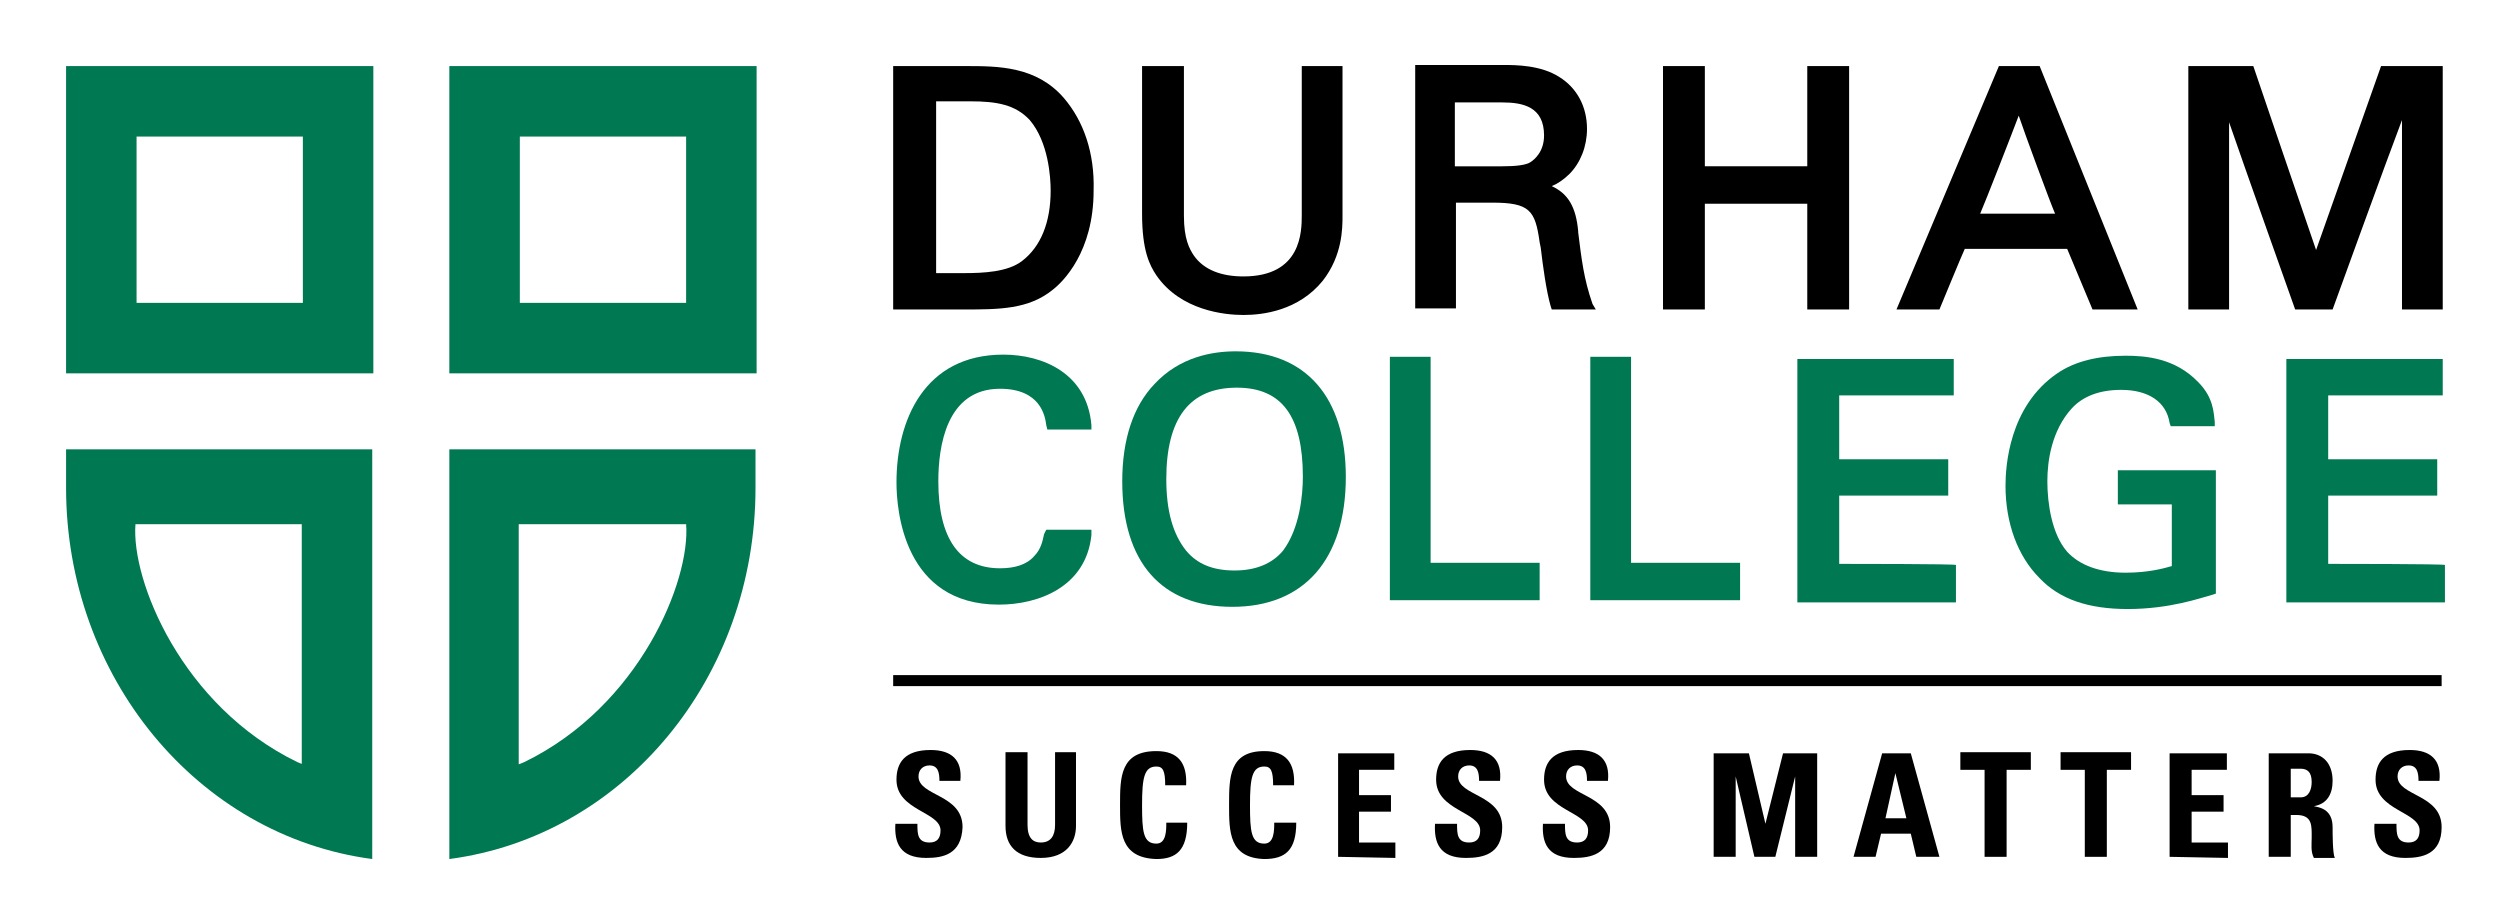<?xml version="1.0" encoding="utf-8"?>
<!-- Generator: Adobe Illustrator 24.0.2, SVG Export Plug-In . SVG Version: 6.00 Build 0)  -->
<svg version="1.1" id="Layer_1" xmlns="http://www.w3.org/2000/svg" xmlns:xlink="http://www.w3.org/1999/xlink" x="0px" y="0px"
	 viewBox="0 0 227 83" style="enable-background:new 0 0 227 83;" xml:space="preserve">
<style type="text/css">
	.st0{fill:#007852;}
</style>
<g>
	<g>
		<path class="st0" d="M6,40.8c0,0,0,2.4,0,3.5C6,61.4,17.9,75.9,33.8,78V40.8H6z M27.5,69.4L27,69.2c-10.5-5.1-15.1-16.5-14.7-21.6
			h15.1v21.8H27.5z"/>
		<path class="st0" d="M6,6v27.9h27.9V6H6z M27.5,27.5H12.4V12.4h15.1V27.5z"/>
		<path class="st0" d="M40.8,40.8V78c15.9-2.1,27.8-16.5,27.8-33.7c0-1.1,0-3.5,0-3.5H40.8z M47.2,47.6h15.1
			c0.4,5.1-4.2,16.5-14.7,21.6l-0.5,0.2V47.6H47.2z"/>
		<path class="st0" d="M40.8,6v27.9h27.9V6H40.8z M47.2,12.4h15.1v15.1H47.2V12.4z"/>
	</g>
	<g>
		<path d="M96.6,8.9C94.1,6,90.6,6,87.7,6h-6.6v22.1h6.4c3.2,0,5.9,0,8.1-1.8c0.9-0.7,3.7-3.4,3.7-9C99.4,13.9,98.4,11,96.6,8.9z
			 M95.4,17.3c0,2.9-0.9,5.1-2.6,6.4c-1.3,1-3.5,1.1-5.3,1.1c0,0-1.9,0-2.5,0V9.2c0.6,0,3.1,0,3.1,0c2.4,0,4.1,0.3,5.4,1.7
			C95.2,12.9,95.4,16.1,95.4,17.3z"/>
		<path d="M118.2,6v13.5c0,1.5,0,5.6-5.3,5.6c-2,0-3.6-0.6-4.5-1.9c-0.4-0.6-0.9-1.5-0.9-3.6V6h-3.8v13.4c0,3.4,0.7,4.7,1.3,5.6
			c2.2,3.2,6.2,3.6,7.9,3.6c1.8,0,5-0.4,7.2-3.1c1.8-2.3,1.8-4.8,1.8-5.9V6H118.2z"/>
		<path d="M144.6,27.6c-0.8-2.3-1-4.1-1.3-6.5V21c-0.2-2.2-0.9-3.4-2.4-4.1c0.5-0.2,1.1-0.6,1.6-1.1c1-1,1.6-2.5,1.6-4.1
			c0-2-0.9-3.7-2.5-4.7c-1.7-1.1-4-1.1-5.1-1.1h-8V28h3.7c0,0,0-8.8,0-9.6c0.7,0,3.3,0,3.3,0c3.4,0,3.9,0.7,4.3,3.6l0.1,0.5
			c0.2,1.7,0.5,3.9,0.9,5.3l0.1,0.3h4L144.6,27.6z M132.1,9.3c0.7,0,4.3,0,4.3,0c1.9,0,3.8,0.4,3.8,3c0,1.5-0.9,2.2-1.2,2.4
			c-0.4,0.3-1.4,0.4-2.6,0.4c0,0-3.6,0-4.3,0L132.1,9.3L132.1,9.3z"/>
		<path d="M164.1,6c0,0,0,8.4,0,9.1h-9.3c0-0.8,0-9.1,0-9.1H151v22.1h3.8c0,0,0-8.8,0-9.6h9.3c0,0.8,0,9.6,0,9.6h3.8V6H164.1z"/>
		<path d="M185.2,6h-3.7l-9.3,22.1h3.9c0,0,2.1-5.1,2.3-5.5h9.3c0.2,0.5,2.3,5.5,2.3,5.5h4.1L185.2,6z M186.6,19.4h-6.8
			c0.4-0.9,2.9-7.3,3.5-8.9C183.8,12,186.2,18.5,186.6,19.4z"/>
		<path d="M216.2,6c0,0-5.2,14.7-5.9,16.7c-0.7-2-5.7-16.7-5.7-16.7h-5.9v22.1h3.7c0,0,0-13.4,0-17c1.2,3.5,6,17,6,17h3.4
			c0,0,5-13.8,6.3-17.2c0,3.6,0,17.2,0,17.2h3.7V6H216.2z"/>
		<path d="M84.1,77.9c-2.4,0-2.9-1.4-2.8-3.1h2c0,0.9,0,1.7,1.1,1.7c0.7,0,1-0.4,1-1.1c0-1.7-4-1.8-4-4.6c0-1.5,0.7-2.7,3.1-2.7
			c1.9,0,2.9,0.9,2.7,2.8h-1.9c0-0.7-0.1-1.4-0.9-1.4c-0.6,0-1,0.4-1,1c0,1.8,4,1.6,4,4.6C87.3,77.6,85.6,77.9,84.1,77.9z"/>
		<path d="M97.7,68.3V75c0,1.4-0.8,2.9-3.2,2.9c-2.2,0-3.2-1.1-3.2-2.9v-6.7h2v6.6c0,1.2,0.5,1.6,1.2,1.6c0.9,0,1.3-0.6,1.3-1.6
			v-6.6H97.7z"/>
		<path d="M101.7,73.1c0-2.5,0-4.9,3.3-4.9c2,0,2.8,1.1,2.7,3.1h-1.9c0-1.3-0.2-1.7-0.8-1.7c-1.1,0-1.3,1-1.3,3.5
			c0,2.4,0.1,3.5,1.3,3.5c0.9,0,0.9-1.2,0.9-1.9h1.9c0,2.5-1,3.3-2.8,3.3C101.7,77.9,101.7,75.5,101.7,73.1z"/>
		<path d="M111.6,73.1c0-2.5,0-4.9,3.2-4.9c2,0,2.8,1.1,2.7,3.1h-1.9c0-1.3-0.2-1.7-0.8-1.7c-1.1,0-1.3,1-1.3,3.5
			c0,2.4,0.1,3.5,1.3,3.5c0.9,0,0.9-1.2,0.9-1.9h2c0,2.5-1,3.3-2.9,3.3C111.6,77.9,111.6,75.5,111.6,73.1z"/>
		<path d="M121.5,77.8v-9.4h5.1v1.5h-3.2v2.3h2.9v1.5h-2.9v2.8h3.3v1.4L121.5,77.8L121.5,77.8z"/>
		<path d="M133.1,77.9c-2.4,0-2.9-1.4-2.8-3.1h2c0,0.9,0,1.7,1.1,1.7c0.7,0,1-0.4,1-1.1c0-1.7-4-1.8-4-4.6c0-1.5,0.7-2.7,3.1-2.7
			c1.9,0,2.9,0.9,2.7,2.8h-1.9c0-0.7-0.1-1.4-0.9-1.4c-0.6,0-1,0.4-1,1c0,1.8,4,1.6,4,4.6C136.4,77.6,134.6,77.9,133.1,77.9z"/>
		<path d="M142.9,77.9c-2.4,0-2.9-1.4-2.8-3.1h2c0,0.9,0,1.7,1.1,1.7c0.7,0,1-0.4,1-1.1c0-1.7-4-1.8-4-4.6c0-1.5,0.7-2.7,3.1-2.7
			c1.9,0,2.9,0.9,2.7,2.8h-1.9c0-0.7-0.1-1.4-0.9-1.4c-0.6,0-1,0.4-1,1c0,1.8,4,1.6,4,4.6C146.2,77.6,144.4,77.9,142.9,77.9z"/>
		<path d="M155.6,77.8v-9.4h3.2l1.5,6.4l0,0l1.6-6.4h3.1v9.4h-2v-7.3l0,0l-1.8,7.3h-1.9l-1.7-7.3l0,0v7.3H155.6z"/>
		<path d="M168.3,77.8l2.6-9.4h2.6l2.6,9.4H174l-0.5-2.1h-2.7l-0.5,2.1H168.3z M172.1,70.2L172.1,70.2l-0.9,4.1h1.9L172.1,70.2z"/>
		<path d="M184.4,68.3v1.6h-2.2v7.9h-2v-7.9H178v-1.6H184.4z"/>
		<path d="M193.5,68.3v1.6h-2.2v7.9h-2v-7.9h-2.2v-1.6H193.5z"/>
		<path d="M197,77.8v-9.4h5.2v1.5H199v2.3h2.9v1.5H199v2.8h3.3v1.4L197,77.8L197,77.8z"/>
		<path d="M208,77.8h-2v-9.4h3.6c1.3,0,2.2,0.9,2.2,2.5c0,1.2-0.5,2.1-1.7,2.3l0,0c0.4,0.1,1.7,0.2,1.7,1.9c0,0.6,0,2.4,0.2,2.8
			h-1.9c-0.3-0.6-0.2-1.2-0.2-1.8c0-1.1,0.1-2.1-1.4-2.1H208V77.8z M208,72.4h0.9c0.8,0,1-0.8,1-1.4c0-0.9-0.4-1.2-1-1.2H208V72.4z"
			/>
		<path d="M218.4,77.9c-2.4,0-2.9-1.4-2.8-3.1h2c0,0.9,0,1.7,1.1,1.7c0.7,0,1-0.4,1-1.1c0-1.7-4-1.8-4-4.6c0-1.5,0.7-2.7,3.1-2.7
			c1.9,0,2.9,0.9,2.7,2.8h-1.9c0-0.7-0.1-1.4-0.9-1.4c-0.6,0-1,0.4-1,1c0,1.8,4,1.6,4,4.6C221.7,77.6,219.9,77.9,218.4,77.9z"/>
		<rect x="81.1" y="61.3" width="140.6" height="1"/>
		<path class="st0" d="M94.8,48.5c-0.1,0.4-0.2,1.3-0.9,2c-0.7,0.8-1.8,1.1-3.1,1.1c-3.7,0-5.6-2.7-5.6-7.9c0-3.1,0.7-8.4,5.6-8.4
			c3.7,0,4.1,2.5,4.2,3.3l0.1,0.4h0.4h3.6v-0.4c-0.4-4.7-4.4-6.4-8-6.4c-7.2,0-9.7,6-9.7,11.6c0,2.6,0.7,11.1,9.3,11.1
			c3.6,0,7.9-1.6,8.4-6.3v-0.5H95L94.8,48.5z"/>
		<path class="st0" d="M112.2,31.9c-2.1,0-5.1,0.5-7.4,3c-1.9,2-2.9,5-2.9,8.8c0,7.4,3.6,11.4,10,11.4c6.5,0,10.3-4.3,10.3-11.8
			C122.2,36.1,118.6,31.9,112.2,31.9z M116.5,50c-1,1.2-2.5,1.8-4.4,1.8c-2,0-3.4-0.6-4.4-1.8c-1.2-1.5-1.8-3.6-1.8-6.5
			c0-5.5,2.1-8.3,6.4-8.3c4.1,0,6,2.6,6,8.1C118.3,45,118,48,116.5,50z"/>
		<path class="st0" d="M129.9,51.1c0-0.8,0-18.7,0-18.7h-3.7v22.1h13.6v-3.4C139.8,51.1,130.6,51.1,129.9,51.1z"/>
		<path class="st0" d="M148.1,51.1c0-0.8,0-18.7,0-18.7h-3.7v22.1H158v-3.4C158,51.1,148.8,51.1,148.1,51.1z"/>
		<path class="st0" d="M167,51.2V45c0.8,0,9.9,0,9.9,0v-3.3c0,0-9.1,0-9.9,0v-5.8c0.8,0,10.4,0,10.4,0v-3.3h-14.2v22.1h14.4v-3.4
			C177.7,51.2,167.8,51.2,167,51.2z"/>
		<path class="st0" d="M192.3,42.5v3.3c0,0,4.2,0,4.9,0v5.6c-0.7,0.2-2.1,0.6-4.2,0.6c-2.4,0-4.2-0.7-5.3-1.9
			c-1.4-1.6-1.8-4.4-1.8-6.4c0-1.9,0.4-4.6,2.2-6.6c1-1.1,2.5-1.7,4.5-1.7c2.5,0,4.1,1.1,4.4,3l0.1,0.3h4v-0.4
			c-0.1-0.8-0.1-2.2-1.5-3.6c-2.1-2.2-4.8-2.4-6.6-2.4c-2.5,0-4.6,0.5-6.2,1.6c-4.4,3-4.7,8.5-4.7,10.2c0,3.4,1.1,6.4,3.1,8.4
			c1.8,1.9,4.4,2.8,8,2.8c3.8,0,6.6-1,7.7-1.3l0.3-0.1V42.7h-8.9V42.5z"/>
		<path class="st0" d="M211.4,51.2V45c0.8,0,9.9,0,9.9,0v-3.3c0,0-9.1,0-9.9,0v-5.8c0.8,0,10.4,0,10.4,0v-3.3h-14.2v22.1H222v-3.4
			C222,51.2,212.1,51.2,211.4,51.2z"/>
	</g>
</g>
</svg>
